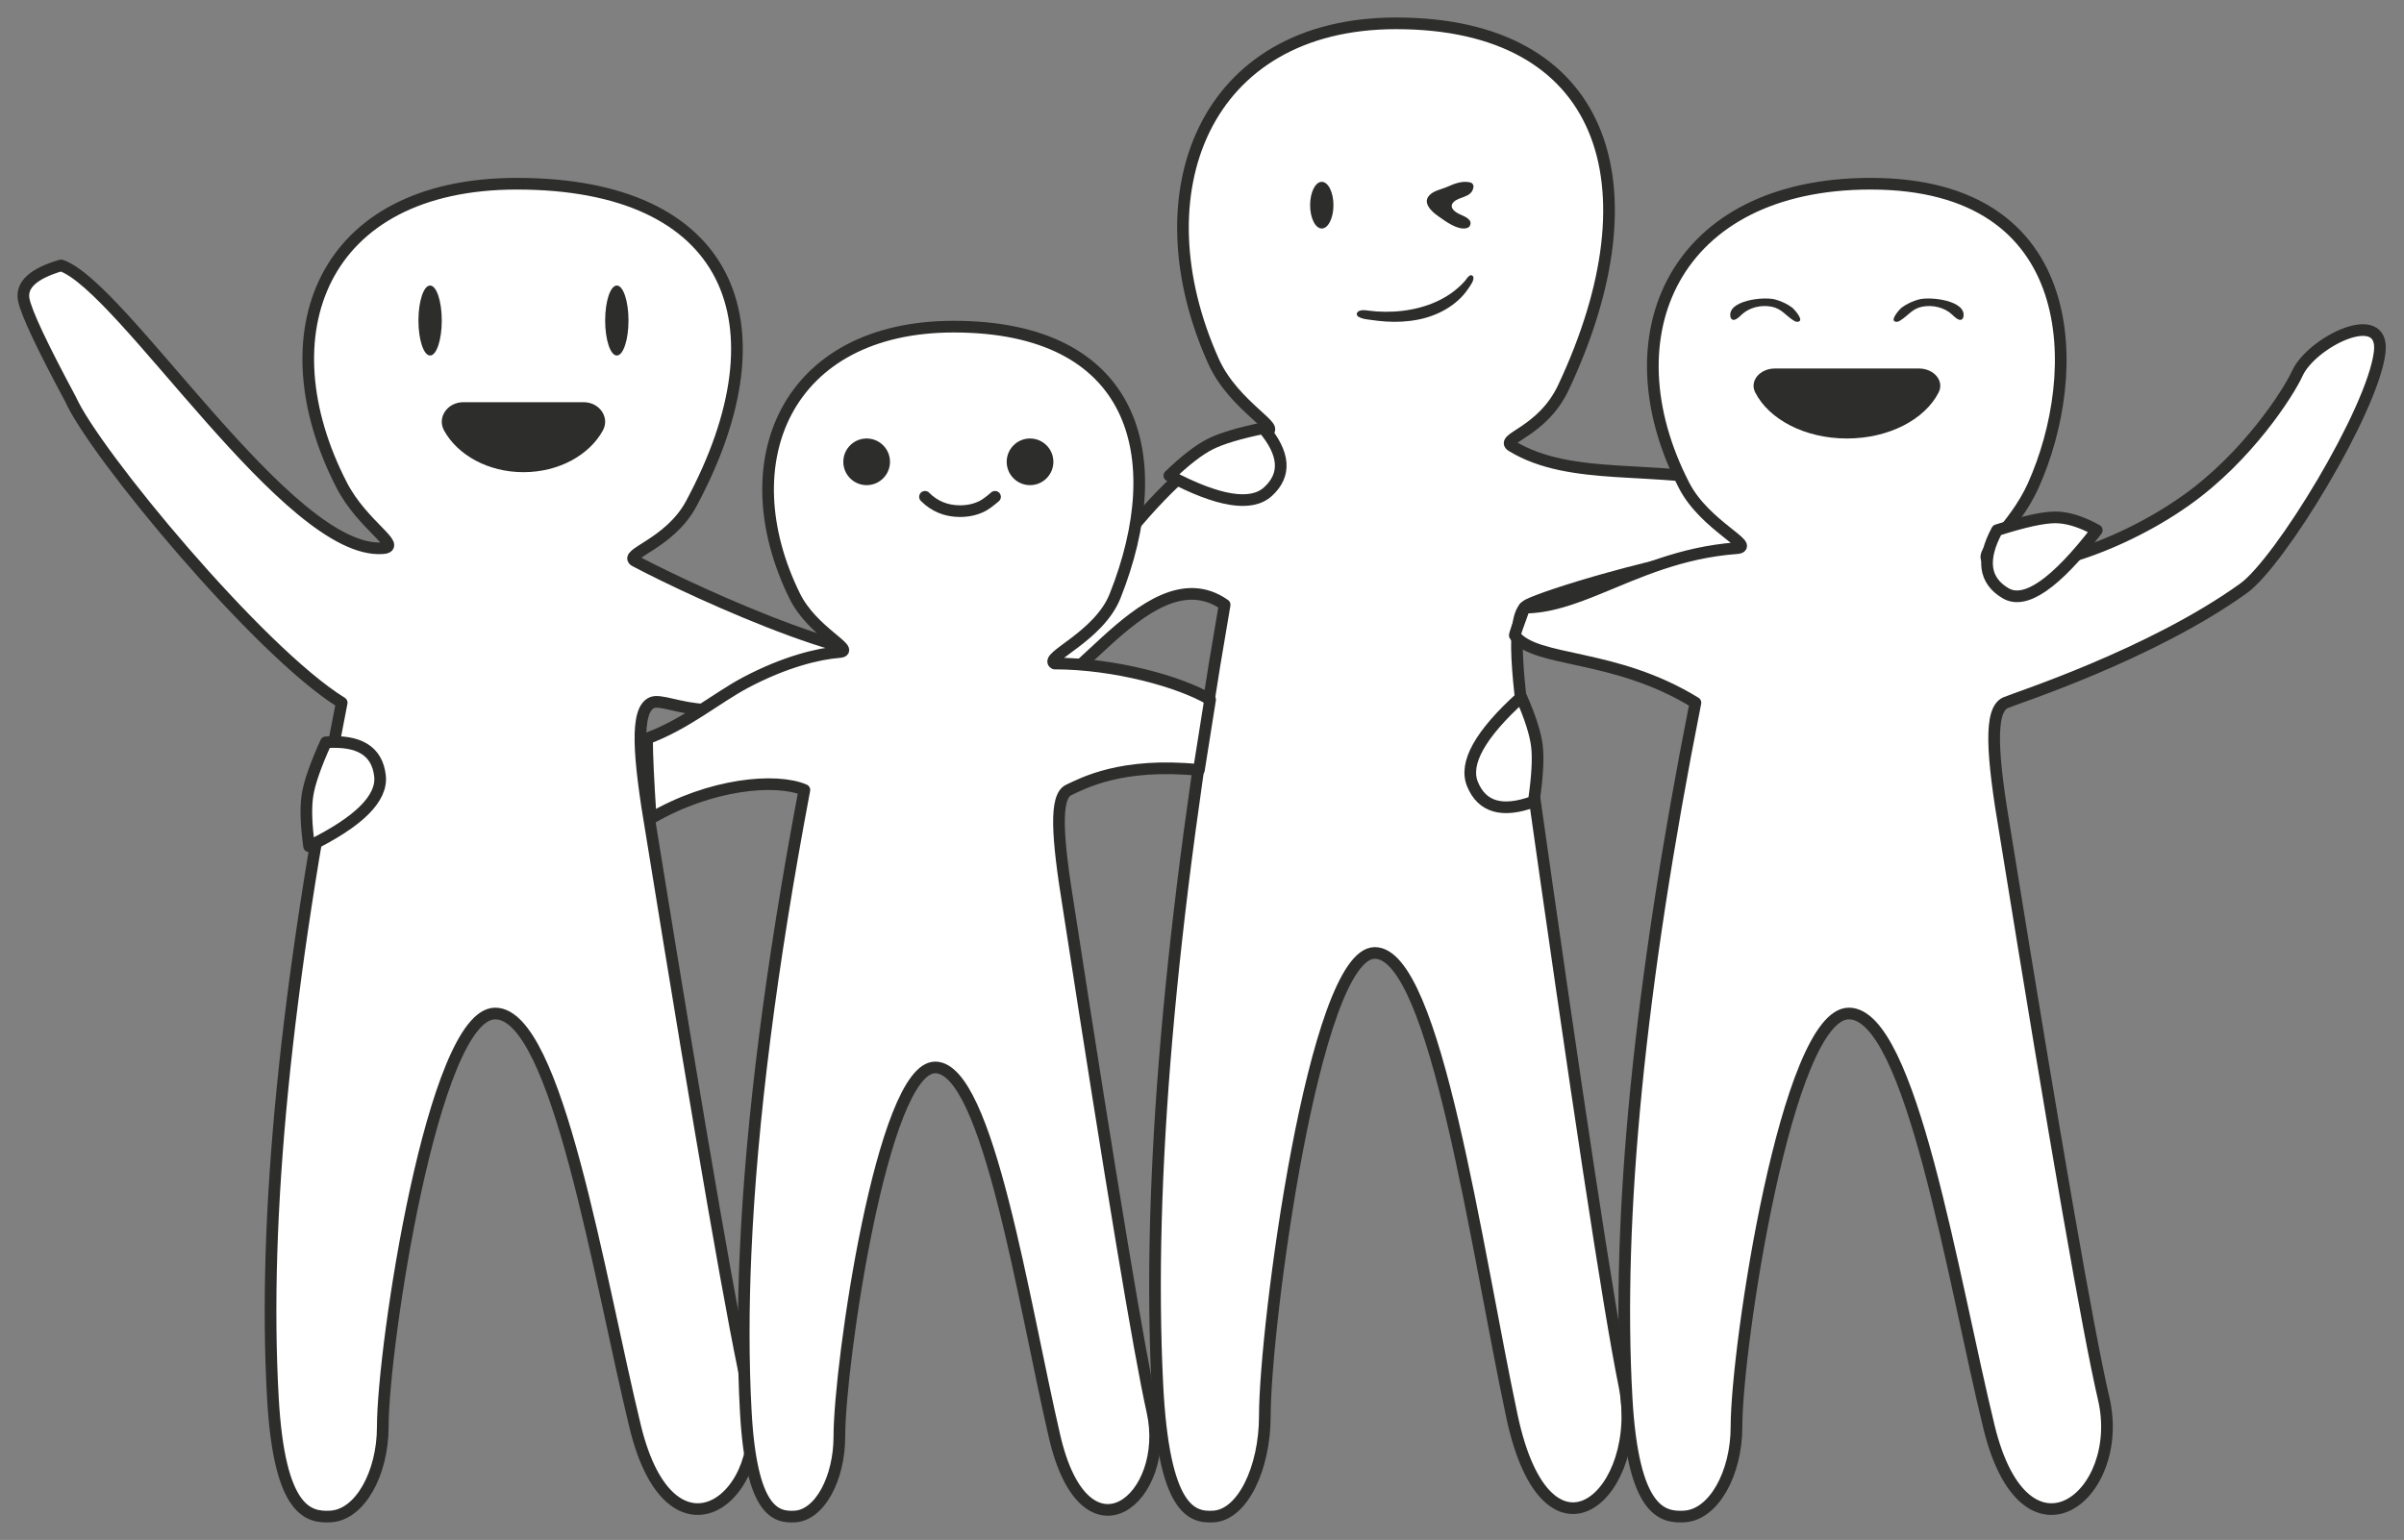 <?xml version="1.0" encoding="UTF-8"?>
<svg width="103px" height="66px" viewBox="0 0 103 66" version="1.1" xmlns="http://www.w3.org/2000/svg" xmlns:xlink="http://www.w3.org/1999/xlink">
    <rect x="0" y="0" width="103" height="66" fill="#808080" stroke="none"/>
    <title>Group 6</title>
    <g id="Page-1" stroke="none" stroke-width="1" fill="none" fill-rule="evenodd">
        <g id="Settings_Sound-Copy" transform="translate(-75, -486)">
            <g id="Group-6" transform="translate(76, 487)">
                <g id="Gio" transform="translate(0, 6.874)">
                    <path d="M33.819,20.73 C30.126,23.879 27.637,21.926 26.928,22.243 C26.218,22.559 26.337,24.454 26.928,27.919 C29.079,41.224 30.48,49.271 31.132,52.06 C32.11,56.245 27.767,59.642 26.218,53.279 C24.669,46.916 22.873,35.563 20.216,35.563 C17.559,35.563 15.4,49.845 15.4,53.279 C15.4,55.266 14.428,57.055 13.158,57.121 C12.233,57.169 10.97,56.949 10.693,52.06 C10.255,44.326 11.237,34.386 13.64,22.243 C10.1,20.061 3.064,11.564 2.028,9.247 C0.8,6.958 0.13,5.533 0.018,4.974 C-0.108,4.34 0.425,3.849 1.617,3.501 C4.244,4.386 11.368,15.919 15.4,15.621 C16.28,15.556 14.533,14.652 13.64,12.919 C10.328,6.494 12.726,0 21.146,0 C30.268,0 32.804,5.929 28.61,13.726 C27.681,15.454 25.661,15.877 26.218,16.172 C28.833,17.562 37.411,21.49 38.195,19.767" stroke="#2D2E2C" stroke-width="0.5" fill="#FFFFFF" stroke-linejoin="round"></path>
                    <path d="M17.928,5.863 C17.928,6.691 17.704,7.363 17.428,7.363 C17.152,7.363 16.928,6.691 16.928,5.863 C16.928,5.034 17.152,4.363 17.428,4.363 C17.704,4.363 17.928,5.034 17.928,5.863" id="Fill-7" fill="#2D2E2C"></path>
                    <path d="M25.928,5.863 C25.928,6.691 25.704,7.363 25.428,7.363 C25.152,7.363 24.928,6.691 24.928,5.863 C24.928,5.034 25.152,4.363 25.428,4.363 C25.704,4.363 25.928,5.034 25.928,5.863" id="Fill-8" fill="#2D2E2C"></path>
                    <path d="M24.002,9.363 C24.69,9.363 25.136,10.018 24.83,10.576 C24.252,11.628 22.946,12.363 21.428,12.363 C19.91,12.363 18.604,11.628 18.026,10.576 C17.72,10.018 18.166,9.363 18.854,9.363 L24.002,9.363" id="Fill-9" fill="#2D2E2C"></path>
                </g>
                <g id="Vale" transform="translate(43.116, 0)">
                    <path d="M31.827,22.265 C26.534,23.086 22.051,24.564 21.356,24.919 C20.662,25.274 20.778,27.396 21.356,31.279 C23.461,46.184 24.833,55.2 25.47,58.325 C26.427,63.012 22.178,66.818 20.662,59.69 C19.146,52.562 17.389,39.842 14.788,39.842 C12.188,39.842 10.076,55.843 10.076,59.69 C10.076,61.916 9.124,63.921 7.881,63.995 C6.976,64.048 5.741,63.802 5.47,58.325 C5.04,49.659 6.002,38.524 8.354,24.919 C4.889,22.475 1.014,30.565 0,27.969 C4.087,21.213 7.445,17.724 10.076,17.501 C10.937,17.428 8.755,16.433 7.881,14.492 C4.64,7.293 7.459,0 15.699,0 C24.625,0 26.974,6.873 22.869,15.609 C21.96,17.544 20.117,17.787 20.662,18.118 C23.221,19.675 26.856,18.893 30.404,19.771 L31.827,22.265 Z" stroke="#2D2E2C" stroke-width="0.5" fill="#FFFFFF" stroke-linejoin="round"></path>
                    <g id="Group-7" transform="translate(12.016, 6.793)" fill="#2D2E2C">
                        <path d="M0.5,2 C0.224,2 0,1.552 0,1 C0,0.448 0.224,0 0.5,0 C0.776,0 1,0.448 1,1 C1,1.552 0.776,2 0.5,2 Z" id="Fill-206"></path>
                        <path d="M5.428,0.376 C5.334,0.414 5.244,0.46 5.165,0.526 C4.757,0.865 5.2,1.271 5.486,1.47 C5.797,1.687 6.301,2.072 6.688,1.988 C6.748,1.975 6.812,1.947 6.843,1.887 C6.989,1.605 6.581,1.472 6.416,1.392 C6.293,1.334 6.052,1.202 6.067,1.018 C6.071,0.964 6.101,0.917 6.136,0.879 C6.379,0.617 6.899,0.694 6.994,0.258 C7.007,0.2 6.999,0.133 6.963,0.088 C6.928,0.043 6.874,0.026 6.821,0.016 C6.498,-0.045 6.18,0.079 5.883,0.211 C5.739,0.275 5.578,0.315 5.428,0.376" id="Fill-207"></path>
                        <path d="M2.863,5.556 C3.848,5.621 4.895,5.45 5.745,4.964 C5.98,4.83 6.2,4.671 6.396,4.49 C6.485,4.408 6.572,4.321 6.649,4.229 C6.708,4.159 6.859,3.897 6.974,4.044 C7.079,4.177 6.839,4.484 6.764,4.595 C6.298,5.286 5.483,5.736 4.639,5.903 C4.185,5.993 3.717,6.018 3.254,5.988 C3.034,5.974 2.816,5.947 2.599,5.917 C2.414,5.892 2.213,5.878 2.058,5.772 C1.981,5.719 1.983,5.627 2.05,5.567 C2.13,5.496 2.267,5.495 2.37,5.504 C2.535,5.519 2.698,5.545 2.863,5.556" id="Fill-208"></path>
                    </g>
                </g>
                <g id="Ele" transform="translate(11.298, 13)">
                    <path d="M39.07,19 C35.745,18.665 34.095,19.575 33.49,19.857 C32.886,20.14 32.987,21.831 33.49,24.925 C35.324,36.803 36.518,43.987 37.074,46.478 C37.907,50.213 34.206,53.246 32.886,47.565 C31.565,41.885 30.035,31.749 27.77,31.749 C25.505,31.749 23.665,44.5 23.665,47.565 C23.665,49.339 22.837,50.937 21.754,50.996 C20.966,51.039 19.89,50.842 19.654,46.478 C19.541,44.393 19.538,42.13 19.646,39.687 C19.896,34.036 20.736,27.426 22.166,19.857 C20.96,19.335 18.131,19.584 15.584,21.082 C15.477,19.476 15.424,18.332 15.424,17.65 C17.086,17.041 18.409,15.907 19.654,15.249 C21.335,14.361 22.764,14.016 23.665,13.946 C24.416,13.888 22.515,13.095 21.754,11.549 C18.931,5.812 21.386,0 28.563,0 C36.337,0 37.871,5.537 35.476,11.549 C34.782,13.29 32.411,14.174 32.886,14.438 C35.448,14.438 38.267,15.215 39.549,15.982 L39.07,19 Z" stroke="#2D2E2C" stroke-width="0.5" fill="#FFFFFF" stroke-linejoin="round"></path>
                    <path d="M-0.168,19.795 C1.604,21.382 2.916,21.945 3.769,21.481 C4.708,20.972 4.862,20.076 4.231,18.794 C3.169,18.751 2.377,18.789 1.853,18.908 C1.329,19.027 0.655,19.323 -0.168,19.795 Z" id="Path-2-Copy-2" stroke="#2D2E2C" stroke-width="0.5" fill="#FFFFFF" stroke-linejoin="round" transform="translate(2.222, 20.207) rotate(-68) translate(-2.222, -20.207) "></path>
                    <path d="M49.832,17.795 C51.604,19.382 52.916,19.945 53.769,19.481 C54.708,18.972 54.862,18.076 54.231,16.794 C53.169,16.751 52.377,16.789 51.853,16.908 C51.329,17.027 50.655,17.323 49.832,17.795 Z" id="Path-2-Copy-3" stroke="#2D2E2C" stroke-width="0.5" fill="#FFFFFF" stroke-linejoin="round" transform="translate(52.222, 18.207) rotate(96) translate(-52.222, -18.207) "></path>
                    <g id="Group-8" transform="translate(23.834, 4.793)">
                        <path d="M0,1 C0,0.448 0.448,0 1,0 C1.552,0 2,0.448 2,1 C2,1.552 1.552,2 1,2 C0.448,2 0,1.552 0,1" id="Fill-12" fill="#2D2E2C"></path>
                        <path d="M3.5,2.5 C3.909,2.909 4.409,3.114 5,3.114 C5.346,3.114 5.66,3.044 5.944,2.904 C6.078,2.838 6.263,2.703 6.5,2.5" id="Line-4" stroke="#2D2E2C" stroke-width="0.5" stroke-linecap="round" stroke-linejoin="round"></path>
                        <path d="M7,1 C7,0.448 7.448,0 8,0 C8.552,0 9,0.448 9,1 C9,1.552 8.552,2 8,2 C7.448,2 7,1.552 7,1" id="Fill-13" fill="#2D2E2C"></path>
                    </g>
                </g>
                <g id="Fab" transform="translate(48.855, 6.874)">
                    <path d="M46.273,17.339 C42.303,20.194 36.489,22.057 36.073,22.243 C35.363,22.559 35.482,24.454 36.073,27.919 C38.224,41.224 39.625,49.271 40.277,52.06 C41.255,56.245 36.913,59.642 35.363,53.279 C33.814,46.916 32.018,35.563 29.361,35.563 C26.704,35.563 24.545,49.845 24.545,53.279 C24.545,55.266 23.573,57.055 22.303,57.121 C21.378,57.169 20.116,56.949 19.838,52.06 C19.4,44.326 20.382,34.386 22.786,22.243 C19.308,20.1 15.962,20.544 15.049,19.363 C15.034,19.343 15.17,18.945 15.458,18.167 C16.498,18.167 17.526,17.799 18.649,17.339 C20.296,16.666 22.148,15.798 24.545,15.621 C25.426,15.556 23.196,14.668 22.303,12.936 C18.99,6.51 21.871,0 30.292,0 C39.413,0 39.413,8.137 37.26,12.936 C36.433,14.78 34.807,15.877 35.363,16.172 C36.756,16.912 40.775,15.718 43.799,13.577 C46.452,11.699 48.204,8.943 48.57,8.137 C49.191,6.771 52.354,5.226 52.102,7.236 C51.788,9.746 47.826,16.222 46.273,17.339 Z" stroke="#2D2E2C" stroke-width="0.5" fill="#FFFFFF" stroke-linejoin="round"></path>
                    <path d="M0.275,11.921 C2.046,13.508 3.359,14.071 4.212,13.607 C5.151,13.098 5.305,12.202 4.674,10.92 C3.612,10.877 2.819,10.915 2.296,11.034 C1.772,11.153 1.098,11.449 0.275,11.921 Z" id="Path-2" stroke="#2D2E2C" stroke-width="0.5" fill="#FFFFFF" stroke-linejoin="round" transform="translate(2.665, 12.334) rotate(-14) translate(-2.665, -12.334) "></path>
                    <g id="Group-17" transform="translate(24.277, 4.919)" fill="#2D2E2C">
                        <path d="M8.079,3 C8.734,3 9.178,3.535 8.931,4.023 C8.348,5.176 6.808,6 5,6 C3.192,6 1.652,5.176 1.069,4.023 C0.822,3.535 1.266,3 1.921,3 L8.079,3" id="Fill-63"></path>
                        <path d="M0.021,0.825 C0.016,0.814 0.012,0.803 0.01,0.791 C-0.136,0.086 1.424,-0.094 1.925,0.042 C2.183,0.112 2.441,0.233 2.646,0.384 C2.726,0.442 3.235,0.993 2.869,1 C2.815,1.001 2.765,0.974 2.721,0.947 C2.386,0.743 2.208,0.441 1.786,0.354 C1.323,0.258 0.815,0.387 0.492,0.69 C0.39,0.786 0.132,1.058 0.021,0.825" id="Fill-64"></path>
                        <path d="M9.979,0.825 C9.984,0.814 9.988,0.803 9.99,0.791 C10.136,0.086 8.576,-0.094 8.075,0.042 C7.817,0.112 7.559,0.233 7.353,0.384 C7.274,0.442 6.765,0.993 7.131,1 C7.185,1.001 7.235,0.974 7.279,0.947 C7.614,0.743 7.792,0.441 8.214,0.354 C8.677,0.258 9.185,0.387 9.508,0.69 C9.61,0.786 9.868,1.058 9.979,0.825" id="Fill-65"></path>
                    </g>
                </g>
                <path d="M84.144,21.642 C85.83,23.997 87.1,24.942 87.954,24.479 C88.893,23.97 89.047,23.074 88.416,21.791 C87.288,21.385 86.463,21.173 85.941,21.154 C85.419,21.136 84.82,21.299 84.144,21.642 Z" id="ValeHand" stroke="#2D2E2C" stroke-width="0.5" fill="#FFFFFF" stroke-linejoin="round" transform="translate(86.47, 22.873) scale(-1, 1) rotate(-2) translate(-86.47, -22.873) "></path>
            </g>
        </g>
    </g>
</svg>